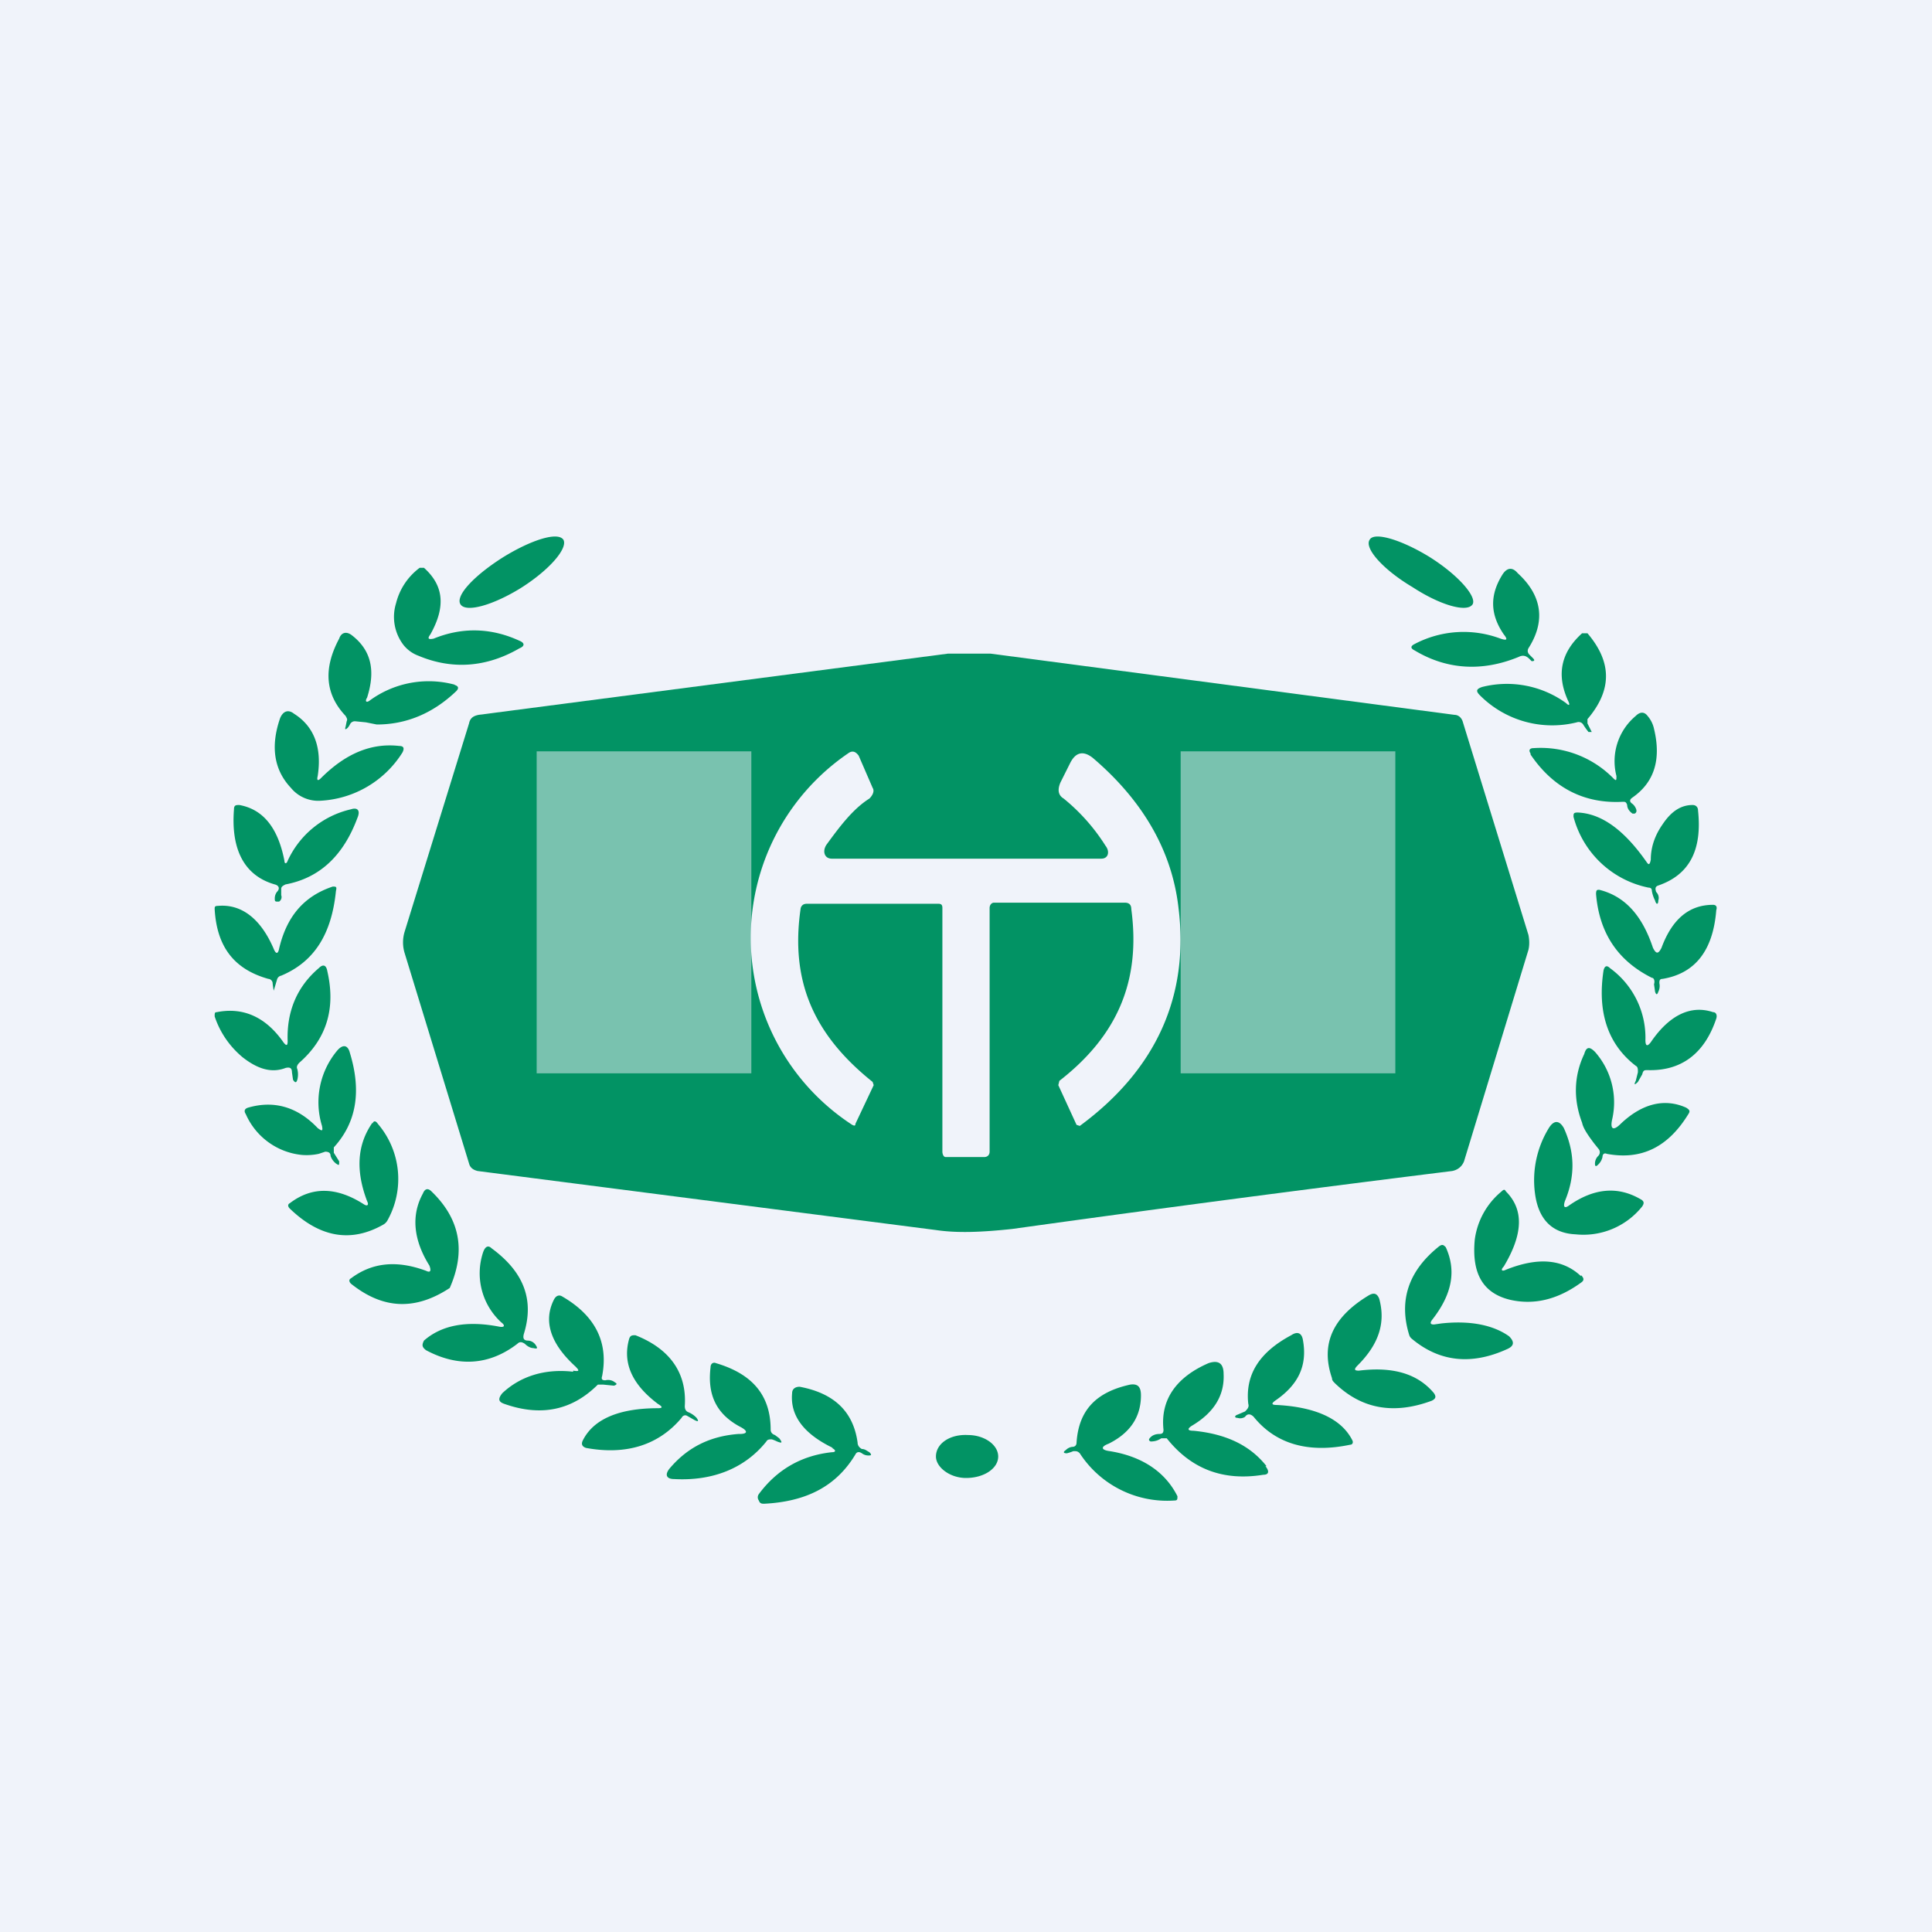 <!-- by TradingView --><svg width="18" height="18" viewBox="0 0 18 18" xmlns="http://www.w3.org/2000/svg"><path fill="#F0F3FA" d="M0 0h18v18H0z"/><path d="m4.37 10.84-.6-1.96a.34.34 0 0 1 0-.2l.6-1.94c.01-.05.04-.07.09-.08l4.37-.57h.4l4.32.57c.04 0 .07.03.08.07l.61 1.98c.01.05.01.1 0 .14l-.6 1.97c-.02.05-.06.08-.11.09-1.45.18-2.81.36-4.1.54-.28.03-.51.04-.71.01l-4.27-.55c-.04-.01-.07-.03-.08-.07Z" fill="#029364"/><path d="M7.75 8h2.51c.07 0 .08-.07.04-.12a1.81 1.81 0 0 0-.39-.44c-.05-.03-.06-.08-.03-.15l.09-.18c.05-.1.12-.12.21-.05.47.4.74.87.8 1.4.1.81-.2 1.5-.92 2.03l-.03-.01-.17-.37.01-.04c.54-.42.76-.93.67-1.6 0-.04-.02-.06-.06-.06H9.26c-.02 0-.04.02-.04.05v2.27c0 .03-.02.05-.05.05h-.36c-.02 0-.03-.03-.03-.05V8.46c0-.03-.01-.04-.04-.04H7.52c-.03 0-.05.01-.06.04-.1.68.12 1.18.67 1.62l.01.03-.17.36c0 .02-.01.02-.03.01a2.08 2.08 0 0 1-.04-3.46c.04-.03.07-.02.1.02l.13.3c.02.03 0 .07-.03.1-.16.1-.29.28-.4.43-.04.06-.02.13.05.13Z" fill="#F0F3FA"/><path d="M7.66 10.6a.5.5 0 0 1 .05-.2c.02-.04.04-.04.05.01l.05.18c.01.05 0 .07-.04.06H7.7c-.03-.01-.04-.03-.04-.05ZM13.72 5.63c-.05.08-.3.01-.56-.16-.27-.16-.45-.36-.4-.44.04-.08.3 0 .56.16.27.17.44.37.4.44Zm.28-.28c-.12.19-.12.37.01.56.04.05.03.06-.03.04a.98.98 0 0 0-.8.05c-.04.02-.04.04 0 .06.3.18.63.2.97.06.04-.02.07-.01.1.02l.02.02c.03 0 .03-.01.01-.03l-.03-.03c-.02-.02-.02-.04-.01-.06.16-.25.13-.49-.1-.7-.05-.06-.1-.05-.14.01Zm.61 1.18c-.11-.24-.07-.45.13-.63h.05c.23.27.23.53 0 .8v.04l.04.08h-.03a.68.68 0 0 1-.05-.07.05.05 0 0 0-.06-.02.95.95 0 0 1-.9-.25c-.04-.04-.04-.06.02-.08a.94.94 0 0 1 .78.15c.03.03.04.02.02-.02Zm-.35.5c.21.31.5.46.86.44.02 0 .03 0 .04.03 0 .03.02.06.05.08h.02c.02-.01.02-.03.01-.05a.11.11 0 0 0-.03-.04c-.03-.02-.03-.04 0-.06.2-.14.27-.35.2-.64a.27.27 0 0 0-.06-.12c-.03-.04-.07-.04-.11 0a.55.55 0 0 0-.18.56c0 .04 0 .05-.03.02a.95.95 0 0 0-.74-.28c-.04 0-.05.02-.03.05Zm1.12.98c0-.12.04-.23.11-.33.08-.12.17-.18.28-.18.03 0 .05.02.05.05.04.37-.08.6-.37.7-.03.01-.03.03-.02.06.02.02.03.05.02.08 0 .04-.02.04-.03 0a.3.3 0 0 1-.03-.09c0-.02-.01-.03-.03-.03a.91.91 0 0 1-.7-.66c0-.03 0-.04.04-.04.22.01.43.16.64.46.02.03.03.03.04-.02Zm.1.82c-.03.06-.05.06-.08 0-.1-.3-.26-.48-.5-.54-.02 0-.03 0-.03.04.03.36.2.62.52.78.02 0 .03.03.02.06l.01.07c.01.03.02.03.03 0a.12.12 0 0 0 .01-.08c0-.02 0-.04.03-.04.3-.05.47-.26.5-.64.01-.03 0-.05-.03-.05-.22 0-.38.13-.48.4Zm-.1.88c.17-.25.37-.35.58-.28.03 0 .04.03.03.06-.11.33-.33.49-.64.48-.03 0-.04 0-.05.04l-.04.07c-.03.03-.04.03-.02-.01l.02-.08c0-.03 0-.05-.02-.06-.26-.2-.36-.5-.3-.89.01-.04.03-.05.06-.02a.8.8 0 0 1 .33.67c0 .06.02.06.05.02Zm-.28.76c-.07.07-.1.05-.08-.04a.71.71 0 0 0-.16-.63c-.05-.05-.08-.05-.1.02-.1.21-.1.43-.02.64.01.05.05.11.11.19l.04.05c.02.02.02.05 0 .07a.1.1 0 0 0-.03.07c0 .03.01.03.03.01a.14.14 0 0 0 .04-.07c0-.03.02-.04.04-.03.32.06.57-.06.76-.37.02-.03.01-.04-.02-.06-.2-.09-.41-.04-.61.15Zm-.52.72c-.02.06 0 .07.04.04.23-.16.45-.18.66-.06.04.02.04.04.02.07a.7.7 0 0 1-.62.26c-.22-.01-.35-.14-.38-.39a.93.93 0 0 1 .13-.6c.05-.08.1-.07.14 0 .1.22.11.44.01.68Zm.15.7c-.17-.16-.4-.18-.7-.06-.04.02-.05 0-.02-.03.18-.3.19-.53.02-.7-.01-.02-.02-.02-.04 0a.7.7 0 0 0-.25.45c-.03.32.08.5.33.56.22.05.44 0 .66-.16.03-.02.03-.04 0-.07Zm-1.37.45.07-.01c.28-.03.49.02.63.12.05.05.05.09-.02.12-.33.15-.63.12-.89-.1a.07.07 0 0 1-.02-.03c-.1-.32-.01-.6.28-.83.03-.02.04-.01.06.01.1.22.06.44-.13.68-.02.03-.01.04.02.04Zm0 .64c-.15-.18-.38-.25-.7-.21-.04 0-.05-.01-.01-.05.2-.2.26-.4.2-.62-.02-.05-.05-.06-.1-.03-.33.2-.45.45-.34.77 0 .02.01.03.03.05.25.24.55.29.9.16.04-.02.04-.04.02-.07Zm-1.46.11c.36.02.6.13.7.33.01.02 0 .04-.02.04-.38.08-.69 0-.9-.26-.03-.03-.06-.03-.08 0a.08.08 0 0 1-.07.01c-.03 0-.03-.02 0-.03l.07-.03c.02-.02.04-.04.03-.07-.03-.27.1-.48.4-.64.06-.04.1-.02.11.05.04.23-.04.41-.26.56-.04.03-.03.04.02.04Zm-.1.57c-.15-.19-.37-.3-.68-.33-.06 0-.06-.02-.01-.05.2-.12.3-.28.29-.48 0-.1-.05-.13-.14-.1-.3.13-.45.34-.42.62 0 .03-.01.04-.04.04s-.06.01-.08.03c-.02.02-.02.03 0 .04.04 0 .07-.01.1-.03h.05c.23.29.53.4.9.34.05 0 .06-.03.02-.08Zm-1.46-.14c.31.05.52.2.63.42 0 .03 0 .04-.03.04a.97.97 0 0 1-.88-.44c-.02-.02-.03-.02-.06-.02a.42.42 0 0 1-.06.02c-.03 0-.04-.01-.01-.03a.1.1 0 0 1 .06-.03c.03 0 .04-.02.04-.04.02-.3.18-.47.5-.54.07-.01.1.02.1.1 0 .2-.1.35-.3.45-.08.03-.07.06.01.07ZM4.85 5.48c.27-.17.44-.37.4-.45-.05-.08-.3 0-.56.16-.27.17-.45.36-.4.44.05.08.3.01.56-.15Zm-.81.47c.27-.11.54-.1.8.02.05.02.05.05 0 .07-.31.18-.63.2-.94.07a.32.32 0 0 1-.14-.1.43.43 0 0 1-.07-.39c.03-.12.1-.24.22-.33h.04c.19.17.2.37.06.62-.03.04-.02.05.03.04Zm.2.43a.93.93 0 0 0-.8.15c-.03.02-.04 0-.02-.03.08-.25.04-.44-.14-.58-.05-.04-.1-.03-.12.03-.15.28-.13.52.06.72.01.02.02.03.01.05l-.01.05c-.01.03 0 .03.02.01a.15.15 0 0 0 .02-.03.05.05 0 0 1 .05-.03l.1.01.1.02c.27 0 .52-.1.74-.31.03-.03.02-.05-.02-.06Zm-1.28.85c-.01.04 0 .05.03.02.23-.23.47-.33.73-.3.04 0 .05.02.03.06a.96.96 0 0 1-.76.45.33.33 0 0 1-.28-.12c-.16-.17-.19-.39-.1-.65.03-.07.08-.08.13-.04.19.12.26.32.22.58Zm.31.31a.86.86 0 0 0-.59.48c-.01.03-.03.03-.03 0-.06-.31-.2-.48-.42-.52-.03 0-.05 0-.05.04-.03.38.1.62.38.7.04.01.05.04.02.07a.1.1 0 0 0-.02.06c0 .02 0 .03.02.03h.02a.05.05 0 0 0 .02-.06v-.06c0-.02.02-.03.04-.04.32-.06.54-.27.67-.62.03-.07 0-.1-.06-.08Zm-.67 1.3c.07-.3.23-.49.5-.58.03 0 .04 0 .03.04-.04.4-.2.66-.51.79a.05.05 0 0 0-.04.04 7.02 7.02 0 0 1-.03.1.9.9 0 0 1-.01-.07c0-.02-.02-.04-.04-.04-.32-.09-.48-.3-.5-.65 0-.02 0-.03.03-.03.22-.02.4.12.52.4.02.05.04.05.05 0Zm.37.18c-.2.17-.3.4-.29.68 0 .04-.01.05-.04.01-.16-.23-.37-.33-.62-.28-.02 0-.02.01-.02.04.05.15.14.28.26.38.14.11.27.15.4.1.04-.01.06 0 .06.04l.01.07c.02.03.03.03.04 0a.2.2 0 0 0 0-.1c-.01-.02 0-.04.02-.06.25-.22.34-.5.26-.85-.01-.06-.04-.07-.08-.03ZM3 10.49a.75.75 0 0 1 .14-.7c.05-.06.1-.06.12.02.11.36.06.65-.15.88v.05l.05.08c0 .04 0 .04-.03.02a.15.15 0 0 1-.05-.07c0-.03-.02-.04-.05-.04l-.06.02a.54.54 0 0 1-.16.01.64.64 0 0 1-.52-.38c-.02-.03-.01-.05.02-.06.24-.07.46-.01.65.19.04.03.05.03.04-.02Zm.47-.03c-.14.2-.16.44-.05.73.02.04 0 .05-.03.03-.25-.16-.48-.17-.69-.01-.02.01-.02.03 0 .05.28.27.57.32.87.15a.1.1 0 0 0 .04-.04.79.79 0 0 0-.09-.9c-.02-.03-.04-.03-.05 0ZM4.19 12c-.32.21-.62.2-.92-.04-.02-.02-.02-.04 0-.05.2-.15.43-.17.7-.07.04.02.05 0 .03-.05-.15-.24-.17-.47-.06-.67.02-.05.05-.05.08-.02.27.26.32.56.17.9Zm.31-.33a.62.62 0 0 0 .17.65c.04.03.03.05-.02.04-.31-.06-.54-.01-.7.13-.02.04-.02.06.02.09.3.16.59.14.85-.06.02-.02.04-.02.07 0 .02.02.05.04.08.04.04.01.04 0 .02-.03a.09.09 0 0 0-.07-.04c-.04 0-.05-.02-.04-.06.1-.32 0-.58-.3-.8-.03-.03-.06-.02-.08.04Zm.84 1.1c.06.01.06 0 .02-.04-.23-.21-.3-.42-.2-.62.02-.04.05-.05.08-.03.31.18.43.43.37.74-.01.03 0 .04.03.04a.1.1 0 0 1 .09.02c.02.01.02.02-.01.03l-.1-.01h-.05c-.24.24-.53.3-.87.18-.06-.02-.06-.05-.02-.1.17-.16.4-.23.66-.2Zm1.15.44a.22.22 0 0 0-.07-.05c-.03-.01-.04-.03-.04-.06.02-.3-.13-.53-.46-.66-.03 0-.05 0-.06.04-.06.22.03.42.27.6.05.03.04.04 0 .04-.36 0-.6.1-.7.3-.02.04 0 .06.03.07.38.07.68-.03.89-.28.01-.02.03-.03.05-.02l.07.04c.04.02.04.01.02-.02Zm.4.15c.08 0 .08-.03 0-.07-.22-.12-.3-.3-.27-.55 0-.04.03-.05.05-.04.34.1.51.3.51.62 0 .02.01.04.04.05l.04.03c.03.04.03.05-.02.03a.31.31 0 0 0-.05-.02c-.02 0-.04 0-.05.02-.2.25-.5.37-.86.35-.07 0-.09-.04-.04-.1.17-.2.38-.3.64-.32Zm.87.13c-.27-.13-.4-.3-.38-.51 0-.04.03-.06.07-.06.32.06.5.23.54.52 0 .03.02.05.04.06.03 0 .05.02.07.03.02.02.02.03 0 .03a.1.1 0 0 1-.07-.02c-.03-.02-.05-.01-.06.01-.18.3-.46.44-.85.46-.02 0-.04 0-.05-.03a.05.05 0 0 1 0-.06c.17-.23.4-.36.68-.39.04 0 .04-.02 0-.04Zm1.54.08c0 .11-.13.2-.3.2-.15 0-.28-.1-.28-.2 0-.12.13-.21.3-.2.15 0 .28.09.28.2Z" fill="#029364"/><path opacity=".5" fill="#F0F3FA" d="M11 7h2v3h-2zM5 7h2v3H5z"/></svg>